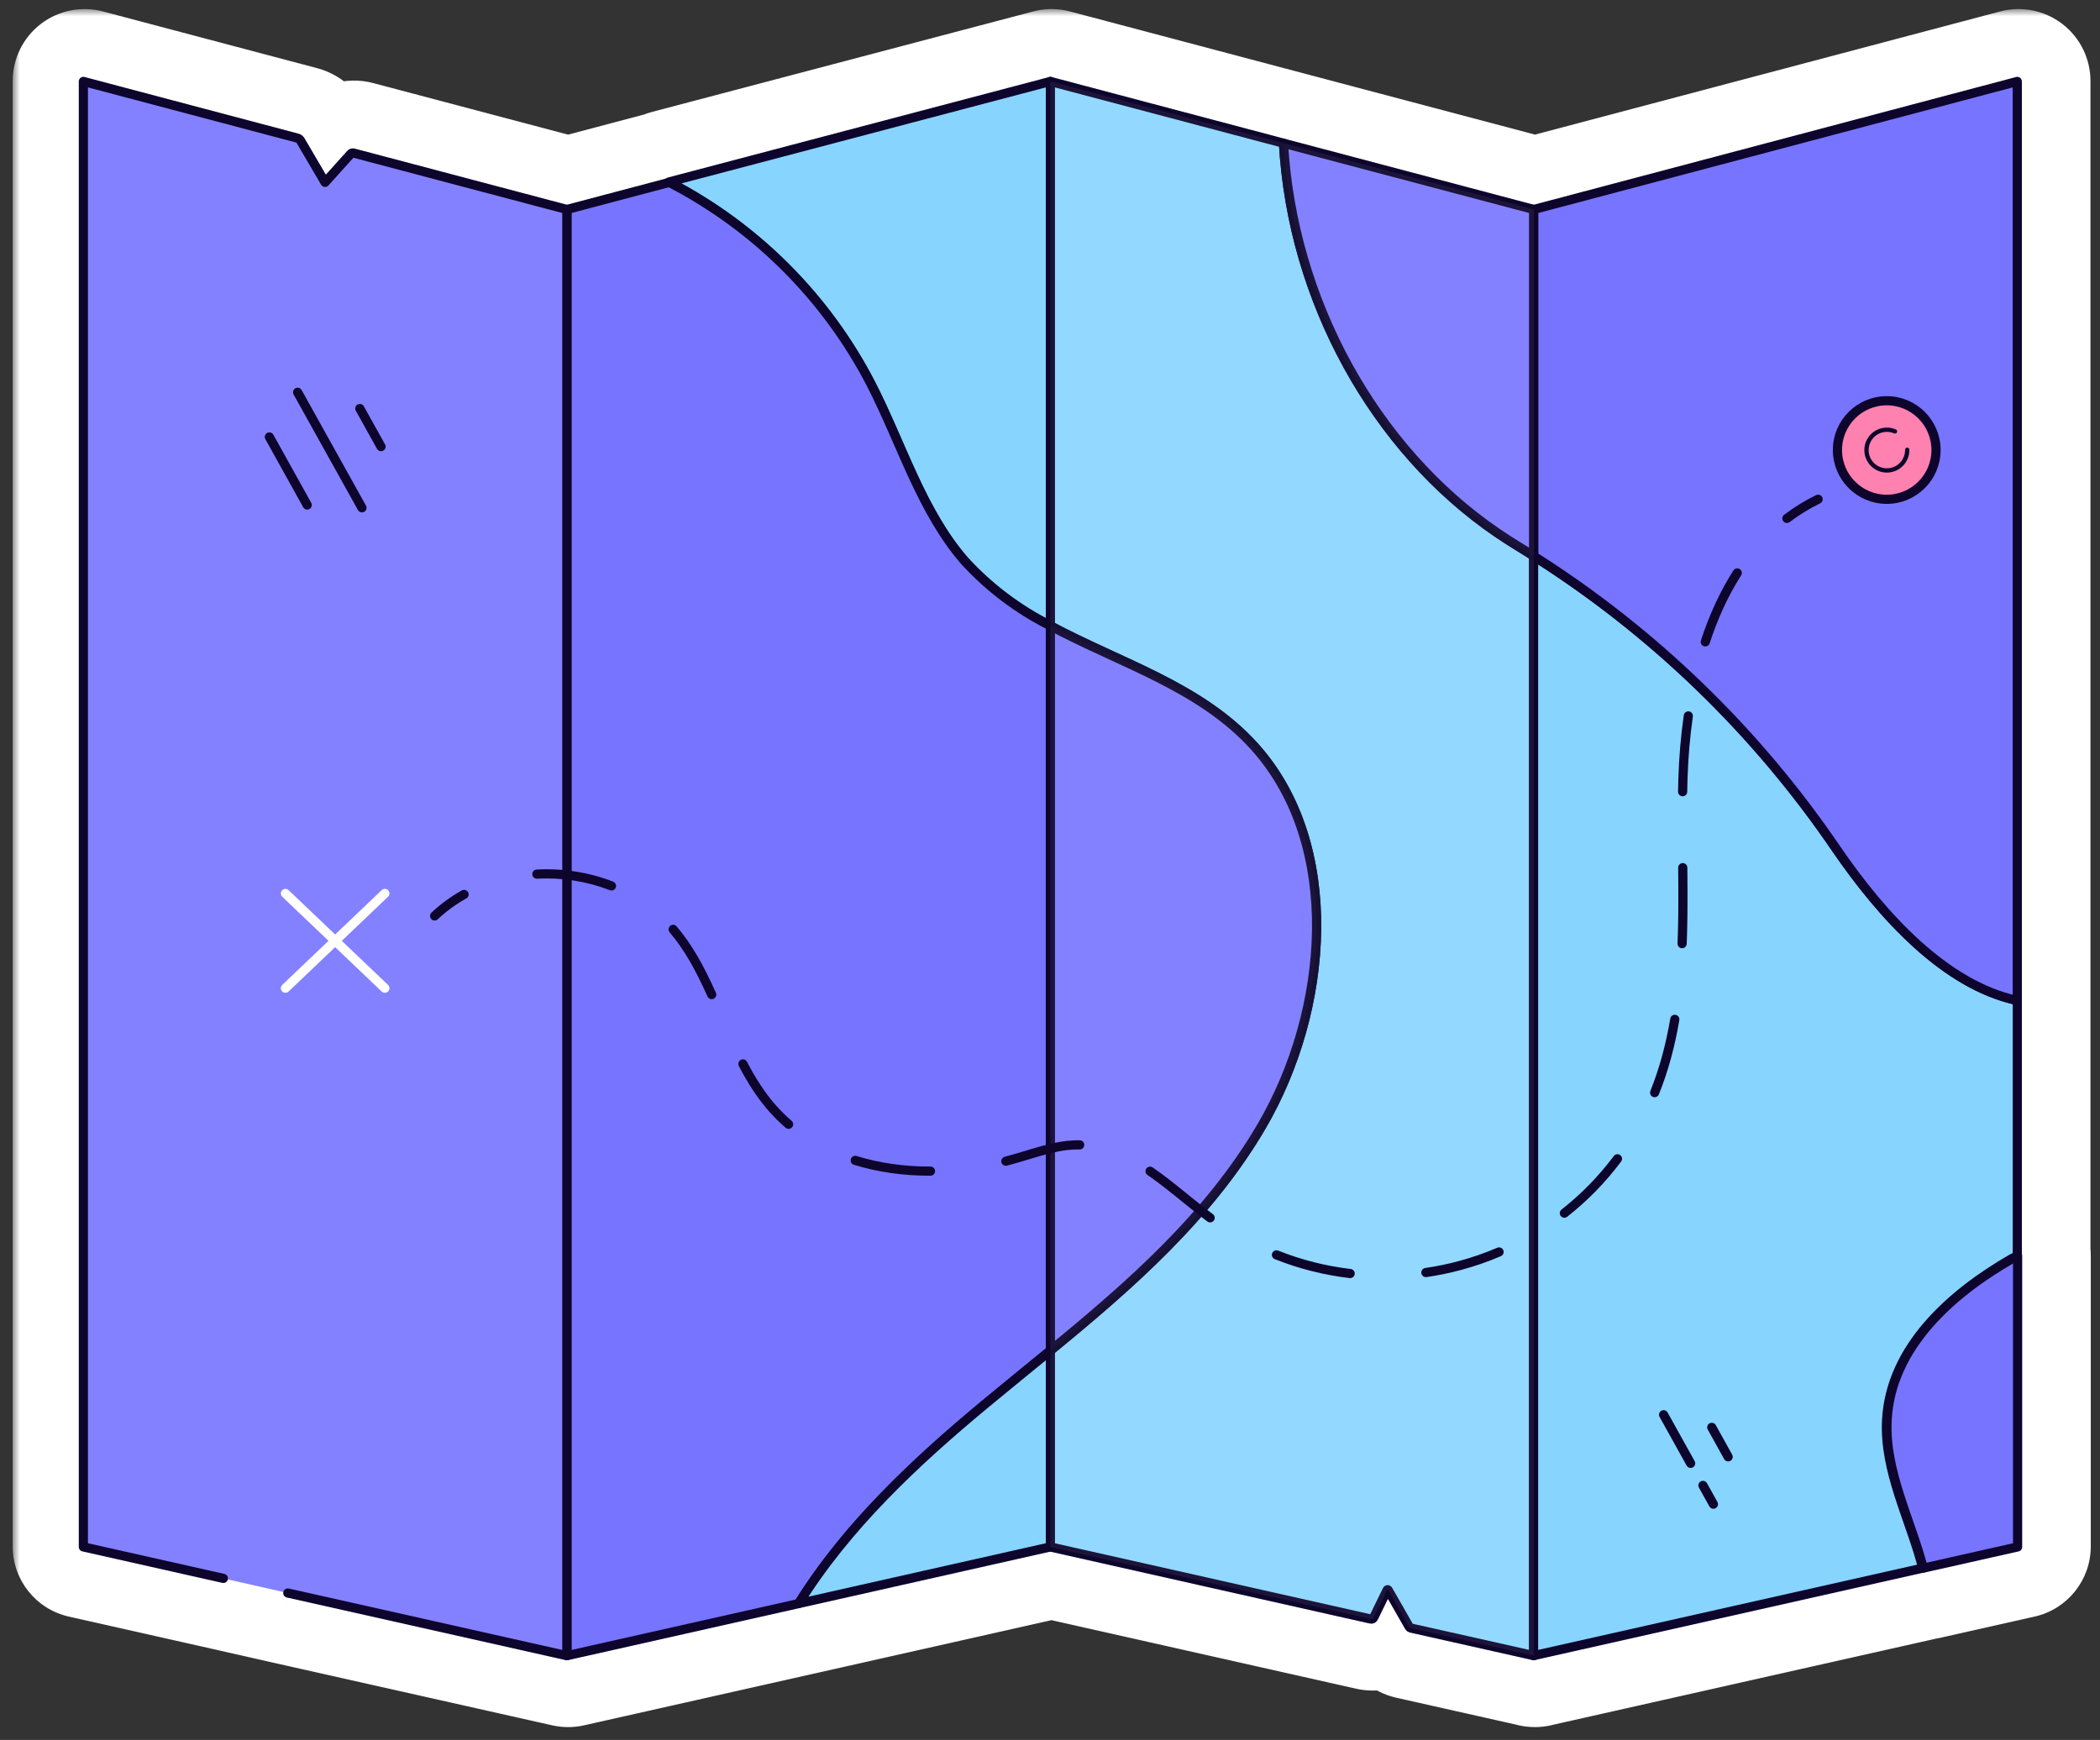 <svg width="146" height="121" viewBox="0 0 146 121" fill="none" xmlns="http://www.w3.org/2000/svg">
<rect x="0" y="0" width="146" height="121" fill="#333333" stroke="none"/>
<mask id="path-1-outside-1_855_1740" maskUnits="userSpaceOnUse" x="0.883" y="0.631" width="145" height="120" fill="black">
<rect fill="white" x="0.883" y="0.631" width="145" height="120"/>
<path fill-rule="evenodd" clip-rule="evenodd" d="M73.112 5.631V43.469C70.872 42.346 68.855 40.825 67.16 38.98C65.088 36.614 63.795 33.657 62.499 30.694L62.499 30.694L62.499 30.694L62.499 30.693L62.499 30.693L62.499 30.693L62.499 30.692L62.498 30.692C62.134 29.858 61.769 29.024 61.387 28.203C61.766 29.018 62.128 29.846 62.49 30.674C63.792 33.652 65.094 36.629 67.177 39.01C68.868 40.849 70.879 42.365 73.112 43.486V93.892L73.112 93.892V107.544L55.609 111.485L55.608 111.485L39.504 115.107V14.534L46.616 12.65C52.279 15.577 56.954 20.09 60.077 25.626C56.954 20.077 52.272 15.552 46.599 12.62L73.112 5.631ZM140.337 69.544V87.298L139.911 87.528C135.754 89.925 131.528 93.646 131.251 98.701C131.117 101.129 131.931 103.47 132.741 105.801C133.113 106.873 133.485 107.943 133.764 109.019L106.724 115.102L106.724 115.107L106.714 115.105L106.703 115.107V115.102L98.17 113.185C98.119 113.172 98.076 113.138 98.051 113.092L96.593 110.541C96.586 110.528 96.573 110.52 96.559 110.52C96.545 110.52 96.531 110.528 96.525 110.541L95.59 112.458C95.555 112.537 95.469 112.58 95.386 112.56L73.112 107.548L73.112 93.892C78.66 89.339 84.106 84.59 87.797 78.289C92.495 70.254 93.451 58.732 87.316 51.9C84.612 48.89 80.962 47.209 77.322 45.532C75.898 44.876 74.476 44.22 73.112 43.486V5.631L89.319 9.925L89.319 9.926L106.722 14.533L140.337 5.631V69.544C140.164 69.507 139.992 69.466 139.821 69.42C139.992 69.466 140.164 69.507 140.337 69.544ZM89.626 13.008C90.582 19.64 93.403 25.944 97.567 30.961C93.411 25.946 90.59 19.639 89.626 13.008ZM106.72 38.637C106.442 38.461 106.166 38.287 105.891 38.117C106.119 38.256 106.347 38.4 106.575 38.545L106.72 38.637ZM106.724 38.642V38.653C115.037 43.923 122.183 50.839 127.722 58.975C129.496 61.56 131.601 64.146 133.952 66.137C131.603 64.146 129.504 61.56 127.739 58.974C122.196 50.833 115.044 43.914 106.724 38.642ZM140.358 87.298L140.358 107.544L133.802 109.019C133.525 107.952 133.155 106.889 132.785 105.822C131.973 103.486 131.155 101.135 131.289 98.7C131.549 93.645 135.775 89.917 139.933 87.527L140.358 87.298ZM5.883 107.544L15.614 109.734L20.096 110.75L39.495 115.108V14.534L24.666 10.61C24.593 10.589 24.514 10.614 24.466 10.674L22.685 12.651L20.984 9.747C20.936 9.662 20.857 9.6 20.763 9.572L5.883 5.631L5.883 107.544Z"/>
</mask>
<path d="M73.112 43.469L70.871 47.939C72.421 48.716 74.263 48.635 75.738 47.724C77.214 46.813 78.112 45.203 78.112 43.469H73.112ZM73.112 5.631H78.112C78.112 4.08 77.392 2.617 76.164 1.67C74.935 0.724 73.337 0.401 71.837 0.796L73.112 5.631ZM67.16 38.98L63.398 42.274C63.425 42.304 63.451 42.333 63.478 42.362L67.16 38.98ZM62.499 30.694L67.081 28.691C67.076 28.682 67.073 28.673 67.068 28.663L62.499 30.694ZM62.498 30.692L57.917 32.695C57.921 32.704 57.925 32.714 57.929 32.723L62.498 30.692ZM61.387 28.203L65.92 26.092C64.754 23.589 61.781 22.505 59.278 23.669C56.775 24.833 55.689 27.806 56.852 30.31L61.387 28.203ZM62.49 30.674L67.071 28.671L67.071 28.671L62.49 30.674ZM67.177 39.01L63.413 42.302C63.441 42.333 63.468 42.364 63.496 42.394L67.177 39.01ZM73.112 43.486H78.112C78.112 41.596 77.045 39.867 75.355 39.018L73.112 43.486ZM73.112 93.892H68.112C68.112 95.832 69.234 97.597 70.991 98.42C72.748 99.243 74.822 98.975 76.313 97.733L73.112 93.892ZM73.112 93.892H78.112C78.112 91.952 76.99 90.187 75.233 89.364C73.476 88.541 71.401 88.809 69.911 90.051L73.112 93.892ZM73.112 107.544L74.21 112.422C76.491 111.908 78.112 109.882 78.112 107.544H73.112ZM55.609 111.485L54.51 106.607C53.197 106.903 52.058 107.715 51.352 108.862L55.609 111.485ZM55.608 111.485L56.706 116.363C58.019 116.068 59.158 115.255 59.865 114.108L55.608 111.485ZM39.504 115.107H34.504C34.504 116.626 35.194 118.063 36.38 119.012C37.566 119.96 39.119 120.319 40.601 119.986L39.504 115.107ZM39.504 14.534L38.224 9.7C36.031 10.281 34.504 12.265 34.504 14.534H39.504ZM46.616 12.65L48.912 8.209C47.81 7.639 46.536 7.499 45.337 7.817L46.616 12.65ZM60.077 25.626L55.722 28.083C57.079 30.487 60.127 31.338 62.532 29.983C64.936 28.627 65.788 25.58 64.434 23.174L60.077 25.626ZM46.599 12.62L45.325 7.786C43.325 8.313 41.856 10.017 41.63 12.073C41.403 14.129 42.466 16.113 44.304 17.062L46.599 12.62ZM140.337 87.298L142.713 91.698C144.329 90.825 145.337 89.135 145.337 87.298H140.337ZM140.337 69.544H145.337C145.337 67.185 143.688 65.147 141.382 64.654L140.337 69.544ZM139.911 87.528L137.536 83.128C137.495 83.15 137.454 83.173 137.414 83.196L139.911 87.528ZM131.251 98.701L136.244 98.976L136.244 98.974L131.251 98.701ZM132.741 105.801L128.018 107.442L128.018 107.442L132.741 105.801ZM133.764 109.019L134.861 113.897C136.182 113.6 137.326 112.78 138.032 111.624C138.737 110.468 138.944 109.076 138.604 107.765L133.764 109.019ZM106.724 115.102L105.627 110.224C103.345 110.738 101.724 112.764 101.724 115.102L106.724 115.102ZM106.724 115.107L105.629 119.986C107.11 120.318 108.663 119.96 109.849 119.011C111.034 118.062 111.724 116.626 111.724 115.107L106.724 115.107ZM106.714 115.105L107.809 110.226C107.088 110.064 106.339 110.064 105.617 110.227L106.714 115.105ZM106.703 115.107H101.703C101.703 116.626 102.393 118.063 103.579 119.011C104.765 119.96 106.318 120.319 107.8 119.985L106.703 115.107ZM106.703 115.102H111.703C111.703 112.763 110.081 110.737 107.799 110.224L106.703 115.102ZM98.17 113.185L96.936 118.031C96.982 118.042 97.028 118.053 97.074 118.064L98.17 113.185ZM98.051 113.092L102.467 110.746C102.443 110.7 102.418 110.655 102.392 110.61L98.051 113.092ZM96.593 110.541L92.149 112.833C92.182 112.897 92.217 112.96 92.252 113.022L96.593 110.541ZM96.525 110.541L92.08 108.251C92.064 108.283 92.047 108.316 92.031 108.349L96.525 110.541ZM95.59 112.458L91.096 110.266C91.067 110.326 91.039 110.386 91.012 110.446L95.59 112.458ZM95.386 112.56L96.522 107.691C96.509 107.688 96.496 107.685 96.483 107.682L95.386 112.56ZM73.112 107.548L68.112 107.548C68.112 109.886 69.733 111.913 72.014 112.426L73.112 107.548ZM73.112 93.892L69.94 90.027C68.783 90.977 68.112 92.395 68.112 93.892L73.112 93.892ZM87.797 78.289L92.111 80.816L92.113 80.813L87.797 78.289ZM87.316 51.9L91.037 48.559L91.035 48.558L87.316 51.9ZM77.322 45.532L79.415 40.99L79.415 40.99L77.322 45.532ZM73.112 43.486H68.112C68.112 45.326 69.122 47.017 70.743 47.889L73.112 43.486ZM73.112 5.631L74.392 0.798C72.892 0.4 71.293 0.722 70.063 1.668C68.833 2.615 68.112 4.079 68.112 5.631H73.112ZM89.319 9.925L94.311 9.646C94.19 7.484 92.692 5.646 90.599 5.092L89.319 9.925ZM89.319 9.926L84.326 10.205C84.448 12.367 85.946 14.205 88.039 14.759L89.319 9.926ZM106.722 14.533L105.443 19.366C106.281 19.588 107.164 19.588 108.002 19.366L106.722 14.533ZM140.337 5.631H145.337C145.337 4.079 144.616 2.615 143.386 1.669C142.156 0.722 140.557 0.4 139.057 0.797L140.337 5.631ZM140.337 69.544L139.293 74.433C140.769 74.749 142.308 74.38 143.481 73.431C144.655 72.481 145.337 71.053 145.337 69.544H140.337ZM139.821 69.42L141.108 64.588C138.439 63.878 135.7 65.465 134.99 68.133C134.279 70.801 135.866 73.54 138.534 74.251L139.821 69.42ZM89.626 13.008L94.574 12.288C94.177 9.557 91.641 7.664 88.909 8.06C86.178 8.455 84.283 10.99 84.677 13.722L89.626 13.008ZM97.567 30.961L93.719 34.154C95.482 36.279 98.634 36.572 100.759 34.81C102.884 33.047 103.178 29.896 101.417 27.771L97.567 30.961ZM105.891 38.117L108.491 33.846C106.139 32.414 103.072 33.154 101.63 35.5C100.189 37.847 100.917 40.917 103.258 42.368L105.891 38.117ZM106.72 38.637L104.046 42.862C106.379 44.338 109.467 43.644 110.944 41.312C112.421 38.98 111.729 35.892 109.397 34.414L106.72 38.637ZM106.575 38.545L103.897 42.767L103.898 42.768L106.575 38.545ZM106.724 38.653H101.724C101.724 40.366 102.601 41.959 104.047 42.876L106.724 38.653ZM106.724 38.642L109.4 34.419C107.86 33.443 105.911 33.383 104.314 34.262C102.717 35.141 101.724 36.819 101.724 38.642H106.724ZM127.722 58.975L123.59 61.789C123.593 61.794 123.596 61.798 123.599 61.803L127.722 58.975ZM133.952 66.137L130.721 69.953C132.828 71.737 135.982 71.476 137.767 69.37C139.552 67.263 139.292 64.109 137.186 62.324L133.952 66.137ZM127.739 58.974L123.606 61.788L123.61 61.793L127.739 58.974ZM140.358 107.544L141.456 112.422C143.737 111.908 145.358 109.882 145.358 107.544L140.358 107.544ZM140.358 87.298L145.358 87.298C145.358 85.537 144.432 83.906 142.919 83.004C141.407 82.102 139.532 82.062 137.982 82.898L140.358 87.298ZM133.802 109.019L128.963 110.277C129.642 112.887 132.268 114.489 134.9 113.897L133.802 109.019ZM132.785 105.822L128.062 107.464L128.062 107.464L132.785 105.822ZM131.289 98.7L136.282 98.976C136.282 98.969 136.283 98.963 136.283 98.957L131.289 98.7ZM139.933 87.527L137.557 83.128C137.518 83.149 137.48 83.17 137.442 83.192L139.933 87.527ZM15.614 109.734L16.72 104.857L16.712 104.856L15.614 109.734ZM5.883 107.544L0.883 107.544C0.883 109.883 2.504 111.909 4.785 112.422L5.883 107.544ZM20.096 110.75L18.99 115.626L19 115.628L20.096 110.75ZM39.495 115.108L38.399 119.986C39.881 120.319 41.434 119.96 42.619 119.011C43.805 118.062 44.495 116.626 44.495 115.108H39.495ZM39.495 14.534H44.495C44.495 12.265 42.968 10.281 40.774 9.7L39.495 14.534ZM24.666 10.61L23.326 15.427C23.346 15.433 23.367 15.438 23.387 15.444L24.666 10.61ZM24.466 10.674L28.181 14.021C28.238 13.957 28.294 13.891 28.349 13.824L24.466 10.674ZM22.685 12.651L18.37 15.177C19.176 16.553 20.59 17.463 22.177 17.625C23.763 17.787 25.332 17.182 26.399 15.998L22.685 12.651ZM20.984 9.747L16.639 12.22C16.649 12.238 16.659 12.256 16.67 12.274L20.984 9.747ZM20.763 9.572L22.154 4.77C22.117 4.759 22.08 4.749 22.043 4.739L20.763 9.572ZM5.883 5.631L7.163 0.798C5.663 0.401 4.063 0.722 2.833 1.669C1.603 2.615 0.883 4.079 0.883 5.631L5.883 5.631ZM78.112 43.469V5.631H68.112V43.469H78.112ZM63.478 42.362C65.584 44.654 68.089 46.544 70.871 47.939L75.353 39C73.655 38.148 72.127 36.995 70.842 35.597L63.478 42.362ZM57.918 32.697C59.152 35.52 60.728 39.225 63.398 42.274L70.921 35.685C69.448 34.003 68.437 31.794 67.081 28.691L57.918 32.697ZM57.93 32.724L57.93 32.725L67.068 28.663L67.068 28.663L57.93 32.724ZM57.93 32.724L57.93 32.724L67.068 28.663L67.068 28.663L57.93 32.724ZM57.93 32.724L57.93 32.724L67.068 28.663L67.068 28.663L57.93 32.724ZM57.93 32.724L57.93 32.724L67.068 28.663L67.068 28.662L57.93 32.724ZM57.93 32.723L57.93 32.724L67.068 28.662L67.068 28.662L57.93 32.723ZM57.929 32.723L57.93 32.723L67.068 28.662L67.068 28.662L57.929 32.723ZM57.929 32.723L57.929 32.723L67.068 28.662L67.067 28.661L57.929 32.723ZM56.854 30.312C57.207 31.072 57.549 31.852 57.917 32.695L67.08 28.689C66.719 27.864 66.331 26.976 65.92 26.092L56.854 30.312ZM67.071 28.671C66.713 27.852 66.328 26.971 65.921 26.095L56.852 30.31C57.203 31.065 57.543 31.841 57.909 32.678L67.071 28.671ZM70.94 35.718C69.454 34.019 68.434 31.788 67.071 28.671L57.909 32.678C59.15 35.515 60.734 39.238 63.413 42.302L70.94 35.718ZM75.355 39.018C73.663 38.169 72.139 37.019 70.857 35.625L63.496 42.394C65.597 44.679 68.095 46.563 70.868 47.955L75.355 39.018ZM78.112 93.892V43.486H68.112V93.892H78.112ZM69.911 90.051L69.911 90.051L76.313 97.733L76.313 97.733L69.911 90.051ZM78.112 107.544V93.892H68.112V107.544H78.112ZM56.707 116.363L74.21 112.422L72.013 102.666L54.51 106.607L56.707 116.363ZM59.865 114.108L59.865 114.108L51.352 108.862L51.352 108.862L59.865 114.108ZM40.601 119.986L56.706 116.363L54.511 106.607L38.407 110.229L40.601 119.986ZM34.504 14.534V115.107H44.504V14.534H34.504ZM45.337 7.817L38.224 9.7L40.783 19.367L47.896 17.484L45.337 7.817ZM64.432 23.17C60.831 16.787 55.44 11.582 48.912 8.209L44.321 17.092C49.117 19.571 53.077 23.394 55.722 28.083L64.432 23.17ZM44.304 17.062C49.108 19.545 53.074 23.378 55.72 28.079L64.434 23.174C60.833 16.775 55.435 11.559 48.895 8.178L44.304 17.062ZM71.837 0.796L45.325 7.786L47.874 17.455L74.386 10.466L71.837 0.796ZM145.337 87.298V69.544H135.337V87.298H145.337ZM142.287 91.927L142.713 91.698L137.961 82.899L137.536 83.128L142.287 91.927ZM136.244 98.974C136.371 96.645 138.496 94.116 142.409 91.859L137.414 83.196C133.011 85.735 126.684 90.646 126.259 98.428L136.244 98.974ZM137.464 104.16C136.59 101.645 136.173 100.25 136.244 98.976L126.259 98.425C126.061 102.008 127.272 105.296 128.018 107.442L137.464 104.16ZM138.604 107.765C138.266 106.46 137.824 105.197 137.464 104.16L128.018 107.442C128.403 108.55 128.704 109.427 128.924 110.273L138.604 107.765ZM107.822 119.98L134.861 113.897L132.666 104.141L105.627 110.224L107.822 119.98ZM111.724 115.107L111.724 115.102L101.724 115.102L101.724 115.107L111.724 115.107ZM105.618 119.983L105.629 119.986L107.82 110.229L107.809 110.226L105.618 119.983ZM107.8 119.985L107.811 119.983L105.617 110.227L105.606 110.229L107.8 119.985ZM101.703 115.102V115.107H111.703V115.102H101.703ZM97.074 118.064L105.607 119.981L107.799 110.224L99.266 108.307L97.074 118.064ZM93.636 115.438C94.321 116.728 95.519 117.67 96.936 118.031L99.404 108.34C100.719 108.675 101.831 109.549 102.467 110.746L93.636 115.438ZM92.252 113.022L93.71 115.573L102.392 110.61L100.934 108.06L92.252 113.022ZM96.559 115.52C94.7 115.52 93 114.481 92.149 112.833L101.037 108.249C100.173 106.575 98.447 105.52 96.559 105.52V115.52ZM100.97 112.831C100.119 114.482 98.417 115.52 96.559 115.52V105.52C94.672 105.52 92.944 106.574 92.08 108.251L100.97 112.831ZM100.083 114.651L101.019 112.733L92.031 108.349L91.096 110.266L100.083 114.651ZM94.249 117.429C96.676 117.996 99.164 116.753 100.167 114.47L91.012 110.446C91.947 108.321 94.262 107.164 96.522 107.691L94.249 117.429ZM72.014 112.426L94.288 117.438L96.483 107.682L74.21 102.67L72.014 112.426ZM68.112 93.892L68.112 107.548L78.112 107.548L78.112 93.892L68.112 93.892ZM83.482 75.762C80.29 81.213 75.493 85.47 69.94 90.027L76.284 97.757C81.828 93.208 87.923 87.967 92.111 80.816L83.482 75.762ZM83.596 55.241C85.613 57.487 86.667 60.739 86.619 64.581C86.571 68.423 85.408 72.468 83.48 75.765L92.113 80.813C94.883 76.075 96.548 70.341 96.618 64.706C96.689 59.071 95.154 53.145 91.037 48.559L83.596 55.241ZM75.23 50.073C79.039 51.828 81.697 53.127 83.597 55.242L91.035 48.558C87.527 44.653 82.886 42.59 79.415 40.99L75.23 50.073ZM70.743 47.889C72.266 48.709 73.831 49.428 75.23 50.073L79.415 40.99C77.966 40.323 76.686 39.731 75.481 39.083L70.743 47.889ZM68.112 5.631V43.486H78.112V5.631H68.112ZM90.599 5.092L74.392 0.798L71.831 10.464L88.038 14.758L90.599 5.092ZM94.311 9.647L94.311 9.646L84.326 10.204L84.326 10.205L94.311 9.647ZM108.002 9.699L90.598 5.092L88.039 14.759L105.443 19.366L108.002 9.699ZM139.057 0.797L105.442 9.7L108.002 19.366L141.617 10.464L139.057 0.797ZM145.337 69.544V5.631H135.337V69.544H145.337ZM138.535 74.252C138.785 74.318 139.037 74.379 139.293 74.433L141.381 64.654C141.291 64.635 141.2 64.613 141.108 64.588L138.535 74.252ZM141.382 64.654C141.292 64.635 141.201 64.613 141.109 64.589L138.534 74.251C138.784 74.318 139.036 74.379 139.292 74.433L141.382 64.654ZM84.677 13.722C85.765 21.264 88.965 28.426 93.719 34.154L101.414 27.768C97.841 23.462 95.4 18.017 94.575 12.294L84.677 13.722ZM101.417 27.771C97.85 23.467 95.407 18.016 94.574 12.288L84.678 13.728C85.774 21.262 88.972 28.426 93.717 34.152L101.417 27.771ZM103.258 42.368C103.514 42.526 103.775 42.69 104.046 42.862L109.394 34.412C109.108 34.231 108.818 34.048 108.524 33.866L103.258 42.368ZM109.253 34.322C109.031 34.182 108.765 34.013 108.491 33.846L103.291 42.388C103.474 42.499 103.662 42.618 103.897 42.767L109.253 34.322ZM109.397 34.414L109.252 34.322L103.898 42.768L104.043 42.86L109.397 34.414ZM111.724 38.653V38.642H101.724V38.653H111.724ZM131.855 56.16C125.932 47.461 118.29 40.066 109.402 34.43L104.047 42.876C111.783 47.781 118.434 54.217 123.59 61.789L131.855 56.16ZM137.184 62.322C135.298 60.725 133.482 58.531 131.845 56.146L123.599 61.803C125.511 64.589 127.904 67.567 130.721 69.953L137.184 62.322ZM123.61 61.793C125.514 64.583 127.902 67.563 130.719 69.951L137.186 62.324C135.304 60.728 133.494 58.537 131.869 56.156L123.61 61.793ZM104.048 42.866C111.791 47.772 118.448 54.212 123.606 61.788L131.872 56.16C125.945 47.455 118.297 40.056 109.4 34.419L104.048 42.866ZM145.358 107.544L145.358 87.298L135.358 87.298L135.358 107.544L145.358 107.544ZM134.9 113.897L141.456 112.422L139.26 102.666L132.704 104.141L134.9 113.897ZM128.062 107.464C128.445 108.565 128.745 109.438 128.963 110.277L138.641 107.761C138.305 106.467 137.866 105.213 137.507 104.181L128.062 107.464ZM126.297 98.425C126.099 102.014 127.314 105.313 128.062 107.464L137.507 104.181C136.631 101.66 136.211 100.255 136.282 98.976L126.297 98.425ZM137.442 83.192C133.032 85.726 126.696 90.651 126.296 98.444L136.283 98.957C136.402 96.639 138.518 94.107 142.424 91.863L137.442 83.192ZM137.982 82.898L137.557 83.128L142.309 91.927L142.734 91.697L137.982 82.898ZM16.712 104.856L6.98 102.666L4.785 112.422L14.517 114.612L16.712 104.856ZM21.201 105.874L16.72 104.857L14.509 114.61L18.99 115.626L21.201 105.874ZM40.591 110.229L21.191 105.871L19 115.628L38.399 119.986L40.591 110.229ZM34.495 14.534V115.108H44.495V14.534H34.495ZM23.387 15.444L38.216 19.368L40.774 9.7L25.945 5.776L23.387 15.444ZM28.349 13.824C27.143 15.31 25.17 15.94 23.326 15.427L26.006 5.793C24.015 5.239 21.886 5.919 20.584 7.523L28.349 13.824ZM26.399 15.998L28.181 14.021L20.752 7.327L18.97 9.304L26.399 15.998ZM16.67 12.274L18.37 15.177L26.999 10.124L25.299 7.22L16.67 12.274ZM19.372 14.375C18.215 14.04 17.234 13.267 16.639 12.22L25.33 7.274C24.637 6.057 23.498 5.159 22.154 4.77L19.372 14.375ZM4.603 10.465L19.483 14.406L22.043 4.739L7.163 0.798L4.603 10.465ZM10.883 107.544L10.883 5.631L0.883 5.631L0.883 107.544L10.883 107.544Z" fill="white" mask="url(#path-1-outside-1_855_1740)"/>
<path d="M73.028 5.664V43.502C70.788 42.379 68.771 40.858 67.076 39.013C64.049 35.556 62.684 30.837 60.546 26.683C57.436 20.666 52.533 15.764 46.516 12.653L73.028 5.664Z" fill="#87D4FF" stroke="#0D052C" stroke-width="0.638" stroke-linecap="round" stroke-linejoin="round"/>
<path d="M73.026 43.52V93.926C71.504 95.175 69.974 96.413 68.469 97.663C63.647 101.663 58.856 106.166 55.523 111.518L39.418 115.141L39.418 14.567L46.531 12.684C52.548 15.793 57.451 20.696 60.561 26.714C62.686 30.863 64.064 35.582 67.091 39.043C68.782 40.882 70.793 42.399 73.026 43.52Z" fill="#7774FF" stroke="#0D052C" stroke-width="0.638" stroke-linecap="round" stroke-linejoin="round"/>
<path d="M73.027 93.926V107.577L55.523 111.518C58.857 106.145 63.648 101.664 68.469 97.663C69.974 96.413 71.505 95.176 73.027 93.926Z" fill="#87D4FF" stroke="#0D052C" stroke-width="0.638" stroke-linecap="round" stroke-linejoin="round"/>
<path d="M106.64 38.673V115.14L98.086 113.219C98.035 113.206 97.991 113.172 97.967 113.125L96.508 110.574C96.502 110.561 96.489 110.553 96.474 110.553C96.46 110.553 96.447 110.561 96.44 110.574L95.505 112.492C95.471 112.57 95.385 112.613 95.301 112.594L73.027 107.581V93.925C78.576 89.372 84.022 84.623 87.712 78.322C92.41 70.287 93.367 58.765 87.232 51.933C83.469 47.745 77.878 46.13 73.027 43.52V5.664L89.234 9.958C89.834 20.825 95.531 31.216 104.114 37.066C104.612 37.406 105.126 37.733 105.641 38.048C105.972 38.252 106.304 38.46 106.64 38.673Z" fill="#87D4FF" stroke="#0D052C" stroke-width="0.638" stroke-linecap="round" stroke-linejoin="round"/>
<path d="M87.712 78.322C84.022 84.623 78.576 89.376 73.027 93.925V43.52C77.895 46.13 83.469 47.745 87.232 51.933C93.367 58.761 92.41 70.287 87.712 78.322Z" fill="#7774FF" stroke="#0D052C" stroke-width="0.638" stroke-linecap="round" stroke-linejoin="round"/>
<path d="M106.64 14.568V38.674C106.305 38.461 105.973 38.248 105.637 38.049C105.123 37.734 104.608 37.407 104.111 37.067C95.544 31.233 89.847 20.826 89.231 9.959L106.64 14.568Z" fill="#7774FF" stroke="#0D052C" stroke-width="0.638" stroke-linecap="round" stroke-linejoin="round"/>
<path d="M140.251 69.576V87.33L139.826 87.56C135.668 89.958 131.442 93.678 131.165 98.733C130.97 102.279 132.794 105.637 133.678 109.051L106.617 115.139V38.672C114.939 43.944 122.092 50.864 127.637 59.007C130.898 63.76 135.277 68.513 140.251 69.576Z" fill="#87D4FF" stroke="#0D052C" stroke-width="0.638" stroke-linecap="round" stroke-linejoin="round"/>
<path d="M140.249 5.664V69.577C135.271 68.514 130.896 63.761 127.652 59.008C122.108 50.865 114.955 43.944 106.633 38.673V14.567L140.249 5.664Z" fill="#7774FF" stroke="#0D052C" stroke-width="0.638" stroke-linecap="round" stroke-linejoin="round"/>
<path d="M139.845 87.562L140.271 87.332V107.578L133.715 109.053C132.83 105.652 131.006 102.28 131.202 98.735C131.461 93.68 135.687 89.951 139.845 87.562Z" fill="#7774FF" stroke="#0D052C" stroke-width="0.638" stroke-linecap="round" stroke-linejoin="round"/>
<g opacity="0.3">
<path opacity="0.3" d="M106.64 38.673V115.14L98.086 113.219C98.035 113.206 97.991 113.172 97.967 113.125L96.508 110.574C96.502 110.561 96.489 110.553 96.474 110.553C96.46 110.553 96.447 110.561 96.44 110.574L95.505 112.492C95.47 112.57 95.385 112.613 95.301 112.594L73.027 107.581V93.925C78.576 89.372 84.022 84.623 87.712 78.322C92.41 70.287 93.367 58.765 87.232 51.933C83.469 47.745 77.878 46.13 73.027 43.52V5.664L89.234 9.958C89.834 20.825 95.531 31.216 104.114 37.066C104.612 37.406 105.126 37.733 105.641 38.048C105.972 38.252 106.304 38.46 106.64 38.673Z" fill="white" stroke="#0D052C" stroke-width="0.638" stroke-linecap="round" stroke-linejoin="round"/>
<path opacity="0.3" d="M87.712 78.322C84.022 84.623 78.576 89.376 73.027 93.925V43.52C77.895 46.13 83.469 47.745 87.232 51.933C93.367 58.761 92.41 70.287 87.712 78.322Z" fill="white" stroke="#0D052C" stroke-width="0.638" stroke-linecap="round" stroke-linejoin="round"/>
<path opacity="0.3" d="M106.64 14.566V38.672C106.305 38.459 105.973 38.246 105.637 38.047C105.123 37.732 104.608 37.405 104.111 37.065C95.544 31.232 89.847 20.824 89.231 9.957L106.64 14.566Z" fill="white" stroke="#0D052C" stroke-width="0.638" stroke-linecap="round" stroke-linejoin="round"/>
</g>
<path d="M15.529 109.766L5.797 107.577L5.797 5.664L20.677 9.605C20.771 9.632 20.85 9.695 20.898 9.78L22.599 12.683L24.38 10.706C24.428 10.647 24.507 10.622 24.58 10.643L39.409 14.567V115.14L20.01 110.782" fill="#7774FF"/>
<path d="M15.529 109.766L5.797 107.577L5.797 5.664L20.677 9.605C20.771 9.632 20.85 9.695 20.898 9.78L22.599 12.683L24.38 10.706C24.428 10.647 24.507 10.622 24.58 10.643L39.409 14.567V115.14L20.01 110.782" stroke="#0D052C" stroke-width="0.638" stroke-linecap="round" stroke-linejoin="round"/>
<g opacity="0.3">
<g opacity="0.3">
<path d="M15.529 109.766L5.797 107.577L5.797 5.664L20.677 9.605C20.771 9.632 20.85 9.695 20.898 9.78L22.599 12.683L24.38 10.706C24.428 10.647 24.507 10.622 24.58 10.643L39.409 14.567V115.14L20.01 110.782" fill="white"/>
<path d="M15.529 109.766L5.797 107.577L5.797 5.664L20.677 9.605C20.771 9.632 20.85 9.695 20.898 9.78L22.599 12.683L24.38 10.706C24.428 10.647 24.507 10.622 24.58 10.643L39.409 14.567V115.14L20.01 110.782" stroke="#0D052C" stroke-width="0.638" stroke-linecap="round" stroke-linejoin="round"/>
</g>
</g>
<path d="M30.215 63.698C30.834 63.116 31.522 62.614 32.264 62.201" stroke="#0D052C" stroke-width="0.638" stroke-linecap="round" stroke-linejoin="round"/>
<path d="M37.34 61.107C39.07 61.014 40.814 61.289 42.397 61.907C42.561 61.971 42.746 61.89 42.81 61.726C42.874 61.562 42.793 61.377 42.629 61.313C40.961 60.661 39.126 60.373 37.306 60.471C37.13 60.48 36.995 60.63 37.004 60.806C37.014 60.982 37.164 61.117 37.34 61.107ZM46.555 64.836C47.541 65.999 48.313 67.348 49.19 69.299C49.262 69.459 49.45 69.531 49.611 69.459C49.772 69.386 49.843 69.198 49.771 69.037C48.872 67.037 48.074 65.641 47.041 64.423C46.928 64.289 46.726 64.272 46.592 64.386C46.458 64.5 46.441 64.701 46.555 64.836ZM51.368 74.134C52.004 75.359 52.665 76.372 53.436 77.254C53.804 77.674 54.198 78.065 54.619 78.427C54.752 78.542 54.954 78.527 55.069 78.394C55.184 78.26 55.168 78.059 55.035 77.944C54.636 77.601 54.264 77.232 53.916 76.834C53.182 75.995 52.548 75.023 51.934 73.84C51.853 73.683 51.66 73.623 51.504 73.704C51.348 73.785 51.287 73.977 51.368 74.134ZM59.364 81.001C61.02 81.515 62.825 81.769 64.692 81.763C64.868 81.763 65.01 81.619 65.01 81.443C65.009 81.267 64.866 81.125 64.69 81.125C62.886 81.131 61.146 80.886 59.553 80.392C59.385 80.34 59.207 80.434 59.154 80.602C59.102 80.77 59.196 80.949 59.364 81.001ZM70.012 81.061L70.261 80.994L70.95 80.797L72.019 80.478L72.332 80.388L72.624 80.307L72.896 80.235L73.151 80.171C73.192 80.162 73.233 80.152 73.273 80.143L73.507 80.092C73.696 80.053 73.874 80.022 74.046 79.998L74.249 79.973C74.45 79.952 74.647 79.941 74.847 79.938L75.059 79.938C75.235 79.94 75.38 79.8 75.383 79.624C75.385 79.462 75.267 79.327 75.112 79.304L75.059 79.3C74.984 79.299 74.911 79.299 74.838 79.3L74.622 79.306C74.3 79.32 73.985 79.355 73.641 79.416L73.406 79.461C73.366 79.469 73.326 79.478 73.285 79.486L73.033 79.544L72.766 79.609L72.482 79.684L72.178 79.768L71.853 79.862L70.72 80.201L70.427 80.285L70.335 80.311C70.172 80.358 70.011 80.402 69.85 80.445C69.68 80.489 69.578 80.664 69.622 80.834C69.667 81.004 69.841 81.106 70.012 81.061ZM79.778 81.714L80.032 81.892L80.371 82.137L80.635 82.334L81.015 82.628L81.565 83.063L82.793 84.053L83.079 84.281L83.342 84.488L83.589 84.679L83.827 84.859C83.866 84.889 83.904 84.918 83.943 84.947C84.085 85.052 84.284 85.022 84.389 84.881C84.494 84.739 84.465 84.54 84.324 84.435L84.209 84.349L83.976 84.172L83.733 83.984L83.335 83.67L81.84 82.467L81.403 82.121L81.016 81.823L80.747 81.621L80.573 81.494L80.4 81.371L80.139 81.188C79.994 81.088 79.795 81.125 79.695 81.27C79.596 81.415 79.632 81.614 79.778 81.714ZM88.626 87.564C90.296 88.229 92.046 88.672 93.83 88.882C94.005 88.902 94.163 88.777 94.184 88.602C94.204 88.427 94.079 88.269 93.904 88.248C92.176 88.045 90.48 87.616 88.862 86.971C88.698 86.906 88.513 86.986 88.448 87.15C88.383 87.313 88.463 87.499 88.626 87.564ZM99.179 88.812C99.997 88.693 100.809 88.525 101.611 88.308C102.552 88.053 103.462 87.737 104.346 87.357C104.508 87.288 104.583 87.1 104.513 86.939C104.444 86.777 104.256 86.702 104.095 86.771C103.238 87.139 102.356 87.446 101.444 87.693C100.668 87.903 99.881 88.066 99.087 88.18C98.913 88.206 98.792 88.367 98.817 88.542C98.843 88.716 99.004 88.837 99.179 88.812ZM108.957 84.618C110.369 83.508 111.63 82.217 112.707 80.777C112.813 80.636 112.784 80.436 112.643 80.331C112.502 80.225 112.302 80.254 112.197 80.395C111.153 81.79 109.931 83.041 108.563 84.117C108.425 84.226 108.401 84.427 108.51 84.565C108.618 84.703 108.819 84.727 108.957 84.618ZM115.333 76.104C115.976 74.503 116.439 72.797 116.753 70.942C116.783 70.769 116.666 70.604 116.492 70.575C116.319 70.545 116.154 70.662 116.124 70.836C115.817 72.647 115.366 74.31 114.741 75.866C114.675 76.029 114.754 76.215 114.918 76.281C115.081 76.346 115.267 76.267 115.333 76.104ZM117.266 65.637L117.288 64.99L117.301 64.501L117.313 63.828L117.32 63.116L117.322 62.148L117.315 60.826L117.311 60.337C117.31 60.161 117.166 60.02 116.989 60.021C116.813 60.023 116.672 60.167 116.673 60.343L116.682 61.512L116.684 62.543L116.681 63.29L116.673 63.986L116.667 64.32L116.65 64.971L116.628 65.612C116.622 65.788 116.759 65.936 116.935 65.943C117.111 65.95 117.259 65.813 117.266 65.637ZM117.302 55.063L117.308 54.763L117.323 54.176C117.367 52.703 117.49 51.246 117.694 49.833C117.719 49.658 117.598 49.496 117.424 49.471C117.25 49.446 117.088 49.567 117.063 49.742C116.856 51.179 116.731 52.66 116.686 54.157C116.677 54.448 116.67 54.746 116.664 55.051C116.661 55.227 116.801 55.373 116.977 55.376C117.153 55.379 117.299 55.239 117.302 55.063ZM118.861 44.736C119.435 42.983 120.164 41.399 121.05 40.014C121.145 39.866 121.101 39.669 120.953 39.574C120.805 39.479 120.607 39.522 120.513 39.67C119.596 41.103 118.845 42.736 118.255 44.537C118.2 44.705 118.291 44.885 118.459 44.94C118.626 44.995 118.806 44.903 118.861 44.736Z" fill="#0D052C"/>
<path d="M124.234 36.05C124.912 35.536 125.638 35.09 126.403 34.719" stroke="#0D052C" stroke-width="0.638" stroke-linecap="round" stroke-linejoin="round"/>
<path d="M19.844 62.133L26.757 68.723" stroke="white" stroke-width="0.638" stroke-linecap="round" stroke-linejoin="round"/>
<path d="M26.757 62.133L19.844 68.723" stroke="white" stroke-width="0.638" stroke-linecap="round" stroke-linejoin="round"/>
<path d="M18.727 30.387L21.358 35.119" stroke="#0D052C" stroke-width="0.638" stroke-linecap="round" stroke-linejoin="round"/>
<path d="M20.691 27.279L25.164 35.315" stroke="#0D052C" stroke-width="0.638" stroke-linecap="round" stroke-linejoin="round"/>
<path d="M25.016 28.41L26.491 31.059" stroke="#0D052C" stroke-width="0.638" stroke-linecap="round" stroke-linejoin="round"/>
<path d="M118.395 103.299L119.122 104.604" stroke="#0D052C" stroke-width="0.638" stroke-linecap="round" stroke-linejoin="round"/>
<path d="M115.66 98.385L117.539 101.765" stroke="#0D052C" stroke-width="0.638" stroke-linecap="round" stroke-linejoin="round"/>
<path d="M119.008 99.26L120.147 101.313" stroke="#0D052C" stroke-width="0.638" stroke-linecap="round" stroke-linejoin="round"/>
<path d="M131.173 34.723C133.065 34.723 134.6 33.188 134.6 31.296C134.6 29.403 133.065 27.869 131.173 27.869C129.28 27.869 127.746 29.403 127.746 31.296C127.746 33.188 129.28 34.723 131.173 34.723Z" fill="#FF81AF" stroke="#0D052C" stroke-width="0.638" stroke-linecap="round" stroke-linejoin="round"/>
<path d="M132.597 31.278C132.607 31.906 132.202 32.465 131.602 32.652C131.003 32.839 130.352 32.608 130.003 32.086C129.655 31.563 129.693 30.874 130.096 30.392C130.499 29.91 131.171 29.752 131.747 30.003" stroke="#0D052C" stroke-width="0.298" stroke-linecap="round" stroke-linejoin="round"/>
</svg>
